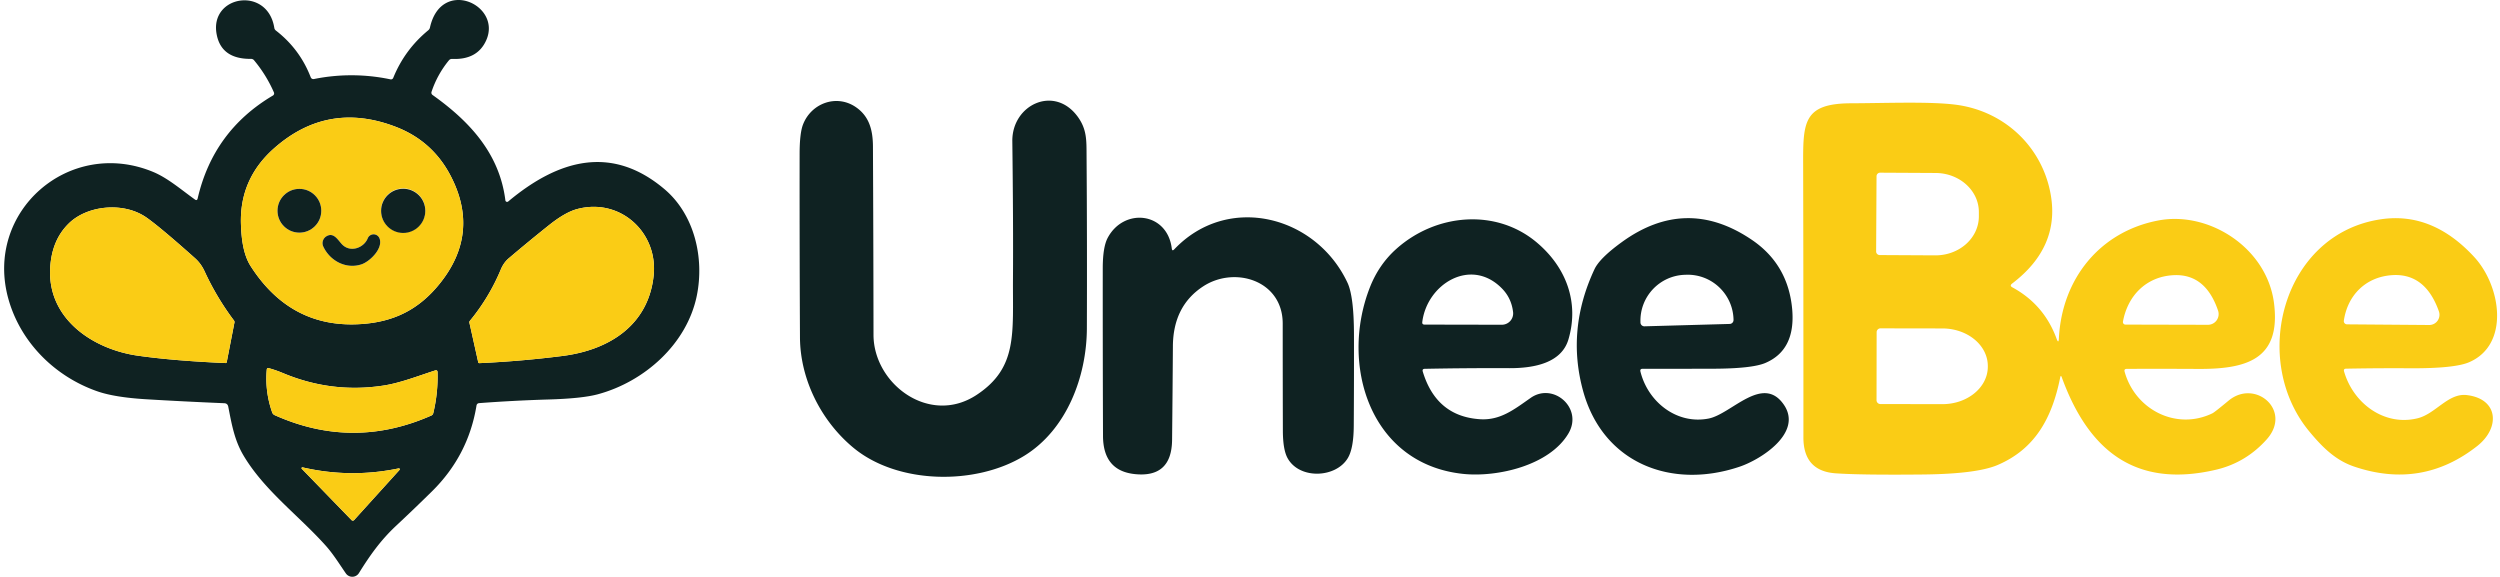 <svg xmlns="http://www.w3.org/2000/svg" width="494" height="114" viewBox="0 0 494 114"><g fill="none"><path fill="#0F2222" d="M168.674 88.51c-6.36-5.25-10.56-13.47-10.6-21.85a5996 5996 0 0 1-.07-36.31c.006-2.707.233-4.63.68-5.77 1.63-4.17 6.56-6 10.36-3.46 2.66 1.78 3.43 4.47 3.45 7.8.06 12.413.096 24.83.11 37.25.01 9.69 11.06 18.01 20.38 11.86 8.17-5.39 7.1-12.19 7.18-22.99.046-7.207.003-16.253-.13-27.14-.08-7.23 8.38-11.23 13-4.73 1.74 2.46 1.65 4.61 1.67 7.56.08 11.393.1 22.787.06 34.18-.04 9.49-3.97 19.98-12.35 25.14-9.53 5.88-24.97 5.69-33.74-1.54Z"/><path fill="#FACC15" d="M406.834 66.88c.59-11.83 8.15-21.14 19.68-23.32 9.99-1.89 21.43 5.41 22.83 16.33 1.43 11.24-5.57 13.06-15.03 13.01-4.7-.027-9.39-.03-14.07-.01-.38.007-.52.19-.42.55 2.09 7.55 10.26 11.68 17.37 8.22.28-.14 1.336-.97 3.17-2.49 5.25-4.37 12.64 1.93 7.54 7.65-2.66 2.98-5.99 5.05-10.03 6-15.73 3.68-25.11-3.55-30.46-18.25-.134-.373-.24-.367-.32.02-1.61 8.02-4.95 14.11-12.33 17.28-2.76 1.187-7.69 1.817-14.79 1.89-8.127.08-13.87.003-17.23-.23-4.267-.293-6.397-2.663-6.39-7.11.006-17.867-.01-35.73-.05-53.59-.02-8.57-.08-12.38 9.43-12.42 6.81-.02 15.92-.4 21.02.32 9.48 1.35 16.86 8.4 18.48 17.79 1.193 6.9-1.357 12.74-7.65 17.52-.36.28-.34.527.06.74 4.186 2.273 7.1 5.66 8.74 10.16.26.707.41.687.45-.06Zm-36.03-32.05-.08 14.86c0 .392.318.71.71.71l10.97.06c2.276.012 4.463-.79 6.08-2.228 1.617-1.439 2.53-3.396 2.54-5.442v-.86c.019-4.256-3.804-7.725-8.54-7.75l-10.97-.06a.71.71 0 0 0-.71.71Zm58.59 19.55c-5.29.31-8.96 4.02-9.9 9.18a.5.5 0 0 0 .49.58l16.3.04c.68.004 1.32-.322 1.719-.875a2.126 2.126 0 0 0 .29-1.915c-1.666-4.927-4.633-7.263-8.9-7.01Zm-58.57 11.26-.02 13.44c0 .42.34.76.76.76l12.25.02c4.95.007 8.97-3.3 8.98-7.39v-.14c.004-1.966-.937-3.854-2.618-5.248-1.68-1.393-3.962-2.178-6.342-2.182l-12.25-.02a.76.76 0 0 0-.76.76Z"/><path fill="#0F2222" d="M232.034 49.27c10.57-11.15 28.02-6.69 34.24 6.62.833 1.793 1.256 5.18 1.27 10.16.013 6.02 0 12.037-.04 18.05-.014 2.98-.4 5.11-1.16 6.39-2.35 3.98-9.54 4.28-11.9.07-.627-1.107-.944-2.93-.95-5.47-.02-7.06-.03-14.117-.03-21.17-.01-8.54-9.52-11.41-15.74-7.32-3.94 2.58-5.927 6.52-5.96 11.82-.04 6.167-.094 12.337-.16 18.51-.054 5.007-2.507 7.257-7.36 6.75-4.174-.433-6.27-2.943-6.29-7.53a7810.88 7810.88 0 0 1-.05-33.19c.006-2.74.326-4.717.96-5.93 3.2-6.06 11.8-5.15 12.68 2.08.046.4.21.453.49.16Zm49.11 24.17c1.786 5.9 5.563 9.033 11.33 9.4 4.01.25 6.76-1.96 9.99-4.22 4.47-3.13 10.38 2.02 7.48 6.99-3.73 6.39-14.13 8.74-20.84 8.03-18.42-1.95-24.41-21.59-18.41-36.87 1.173-2.987 2.903-5.507 5.19-7.56 7.88-7.07 19.86-8.1 27.92-1.18 5.72 4.89 8.26 11.77 6.12 19.03-1.35 4.6-6.64 5.71-11.68 5.69a664.59 664.59 0 0 0-16.7.13c-.38.007-.514.193-.4.56Zm15.59-16.49c-6.11-6.16-14.76-.83-15.69 6.67-.047.347.103.52.45.52l15.27.03a2.24 2.24 0 0 0 2.22-2.51c-.22-1.86-.97-3.43-2.25-4.71Z"/><path fill="#0F2222" d="M324.154 73.44c1.5 6.01 7.21 10.51 13.49 9.26 4.49-.89 10.65-8.8 14.83-2.75 3.83 5.55-4.48 10.83-8.7 12.26-13.51 4.58-27.04-.67-30.96-14.98-2.214-8.073-1.464-16.08 2.25-24.02.68-1.46 2.473-3.243 5.38-5.35 8.52-6.193 17.116-6.333 25.79-.42 4.733 3.233 7.366 7.78 7.9 13.64.48 5.38-1.287 8.927-5.3 10.64-1.734.74-5.17 1.12-10.31 1.14-4.64.013-9.284.017-13.93.01-.394 0-.54.19-.44.57Zm.79-8.96 16.86-.47a.77.77 0 0 0 .74-.79v-.12c-.142-5.006-4.31-8.95-9.31-8.81l-.28.01c-5.001.142-8.94 4.314-8.8 9.32v.12a.77.77 0 0 0 .79.74Z"/><path fill="#FACC15" d="M463.194 73.42c1.81 6.27 7.93 10.86 14.53 9.23 3.57-.88 6.04-5.03 9.73-4.58 6.24.75 6.64 6.45 2.04 10.07-7.287 5.727-15.387 7.08-24.3 4.06-3.67-1.24-6.24-3.77-8.83-6.89-11.84-14.21-5.34-39.11 14.1-41.98 6.786-1.007 12.933 1.477 18.44 7.45 5.31 5.75 7.07 17.3-.99 20.79-1.914.833-5.817 1.233-11.71 1.2-4.2-.027-8.4 0-12.6.08-.387.007-.524.197-.41.57Zm9.33-19.04c-5.1.41-8.65 3.97-9.38 8.99a.63.63 0 0 0 .62.72l16.23.13a2.02 2.02 0 0 0 1.93-2.7c-1.807-5.113-4.94-7.493-9.4-7.14Z"/><g transform="translate(.82)"><path fill="#0F2222" d="M38.24 39.207c2.06-8.91 7.016-15.685 14.867-20.327a.491.491 0 0 0 .2-.618 26.346 26.346 0 0 0-3.922-6.346.749.749 0 0 0-.618-.281c-3.923.032-6.185-1.603-6.785-4.903-1.408-7.678 10.081-9.54 11.4-1.23.03.211.144.404.316.536 3.15 2.436 5.443 5.512 6.88 9.23.1.258.368.406.633.35a37.337 37.337 0 0 1 15.128.062.48.48 0 0 0 .543-.289c1.515-3.726 3.823-6.863 6.922-9.408a.985.985 0 0 0 .336-.543C86.345-4.496 98.363.908 95.272 7.926c-1.158 2.624-3.41 3.862-6.757 3.716a.752.752 0 0 0-.625.274 19.45 19.45 0 0 0-3.44 6.229.553.553 0 0 0 .205.625c7.39 5.253 13.234 11.612 14.387 20.815a.343.343 0 0 0 .564.226c9.895-8.275 20.43-11.29 30.91-2.403 5.864 4.979 7.883 13.521 6.352 21.027-1.958 9.58-10.39 17.01-19.565 19.476-2.079.559-5.34.902-9.786 1.03-4.496.133-9.035.371-13.618.714-.33.023-.52.197-.57.522-1.08 6.584-4.029 12.24-8.845 16.97a378.148 378.148 0 0 1-7.046 6.757c-3.09 2.89-5.205 5.912-7.334 9.34a1.547 1.547 0 0 1-2.582.061c-1.264-1.827-2.493-3.825-3.963-5.466-5.35-5.982-12.182-10.94-16.282-17.869-1.793-3.028-2.328-6.229-2.994-9.614-.087-.435-.35-.662-.79-.68-5.256-.22-10.4-.48-15.43-.783-4.172-.252-7.404-.78-9.697-1.586C9.987 74.374 3.236 67.624.847 59.102-4 41.837 12.824 27.127 29.394 33.953c2.905 1.195 5.563 3.51 8.29 5.46.288.21.473.142.555-.206Zm39.205-14.12c-8.96-3.465-16.992-2.062-24.097 4.21-4.556 4.025-6.742 9.013-6.559 14.964.09 2.891.46 6.057 1.937 8.35 5.315 8.274 12.629 12.078 21.94 11.414 6.435-.453 11.25-2.898 15.267-7.808 5.494-6.716 6.254-13.883 2.28-21.501-2.38-4.56-5.97-7.77-10.768-9.628Zm16.488 46.67c5.59-.26 11.059-.734 16.406-1.42 9.443-1.21 16.97-6.23 18-15.843.92-8.55-6.607-15.459-15.122-13.179-1.575.421-3.427 1.481-5.556 3.18a331.323 331.323 0 0 0-7.911 6.51c-.692.581-1.227 1.328-1.607 2.239a40.146 40.146 0 0 1-6.126 10.17.426.426 0 0 0-.082.35l1.737 7.795c.032.142.12.208.261.199ZM9.095 52.956c-.557 10.081 8.48 16.07 17.319 17.326 4.761.678 10.537 1.163 17.326 1.457.138.004.22-.062.247-.2l1.518-7.815a.484.484 0 0 0-.09-.384 53.247 53.247 0 0 1-5.809-9.731c-.476-1.03-1.103-1.891-1.882-2.582-4.541-4.052-7.732-6.726-9.573-8.021-4.484-3.16-11.619-2.452-15.293 1.064-2.307 2.211-3.562 5.173-3.763 8.886Zm45.914 20.733a23.062 23.062 0 0 0-2.698-.934c-.257-.074-.396.023-.42.288a19.859 19.859 0 0 0 1.072 8.447c.091.256.26.44.508.55 10.301 4.61 20.613 4.632 30.937.068a.673.673 0 0 0 .385-.467c.64-2.66.922-5.357.845-8.09-.01-.334-.174-.448-.495-.343-3.351 1.092-6.881 2.458-10.06 2.96-6.882 1.085-13.573.258-20.074-2.48Zm23.123 19.16a.179.179 0 0 0-.165-.296c-6.35 1.328-12.682 1.261-18.995-.2a.16.16 0 0 0-.182.078.177.177 0 0 0 .024.204l9.827 10.13a.35.35 0 0 0 .515-.007l8.976-9.91Z"/><path fill="#FACC15" d="M77.445 25.088c4.798 1.859 8.387 5.068 10.768 9.628 3.974 7.618 3.214 14.785-2.28 21.501-4.018 4.91-8.832 7.355-15.266 7.808-9.312.664-16.626-3.14-21.941-11.413-1.477-2.294-1.847-5.46-1.937-8.35-.183-5.952 2.003-10.94 6.559-14.965 7.105-6.272 15.137-7.675 24.097-4.21ZM62.666 41.645a4.326 4.326 0 1 0-8.652 0 4.326 4.326 0 0 0 8.652 0Zm20.554.02a4.368 4.368 0 1 0-8.735 0 4.368 4.368 0 0 0 8.735 0Zm-16.358 6.717c-.858-.824-1.675-2.582-3.172-1.697a1.59 1.59 0 0 0-.625 2.04c1.332 2.843 4.518 4.512 7.54 3.51 1.648-.55 4.32-3.14 3.571-5.117a1.25 1.25 0 0 0-2.335-.02c-.72 1.812-3.303 2.877-4.979 1.284Z"/><circle cx="58.34" cy="41.645" r="4.326" fill="#0F2222"/><circle cx="78.853" cy="41.665" r="4.368" fill="#0F2222"/><path fill="#FACC15" d="M93.933 71.758c-.142.01-.229-.057-.26-.2l-1.738-7.794a.426.426 0 0 1 .082-.35 40.146 40.146 0 0 0 6.126-10.17c.38-.911.915-1.658 1.607-2.239a331.323 331.323 0 0 1 7.91-6.51c2.13-1.699 3.982-2.759 5.557-3.18 8.515-2.28 16.042 4.629 15.121 13.179-1.03 9.614-8.556 14.634-17.999 15.842a203.135 203.135 0 0 1-16.406 1.422ZM12.858 44.069c3.674-3.516 10.81-4.223 15.293-1.064 1.84 1.295 5.032 3.969 9.573 8.02.779.692 1.406 1.553 1.882 2.583a53.247 53.247 0 0 0 5.81 9.73.484.484 0 0 1 .09.385l-1.519 7.815c-.027.138-.11.204-.247.2-6.79-.294-12.565-.779-17.326-1.457-8.838-1.256-17.876-7.245-17.32-17.326.202-3.713 1.457-6.675 3.764-8.886Z"/><path fill="#0F2222" d="M66.862 48.382c1.676 1.593 4.258.528 4.98-1.285a1.25 1.25 0 0 1 2.334.021c.749 1.978-1.923 4.567-3.571 5.116-3.022 1.003-6.208-.666-7.54-3.509a1.59 1.59 0 0 1 .625-2.04c1.497-.885 2.314.873 3.172 1.697Z"/><path fill="#FACC15" d="M55.01 73.688c6.5 2.737 13.191 3.564 20.072 2.479 3.18-.502 6.71-1.868 10.061-2.96.32-.105.485.01.495.343a30.657 30.657 0 0 1-.845 8.09.673.673 0 0 1-.385.467c-10.324 4.564-20.636 4.542-30.937-.069a.913.913 0 0 1-.508-.55 19.859 19.859 0 0 1-1.071-8.446c.023-.265.162-.362.419-.288.947.265 1.847.577 2.698.934Zm23.122 19.159-8.976 9.91a.35.35 0 0 1-.515.007l-9.827-10.13a.177.177 0 0 1-.024-.204.16.16 0 0 1 .182-.077c6.313 1.46 12.645 1.527 18.995.2a.179.179 0 0 1 .165.294Z"/></g></g></svg>
